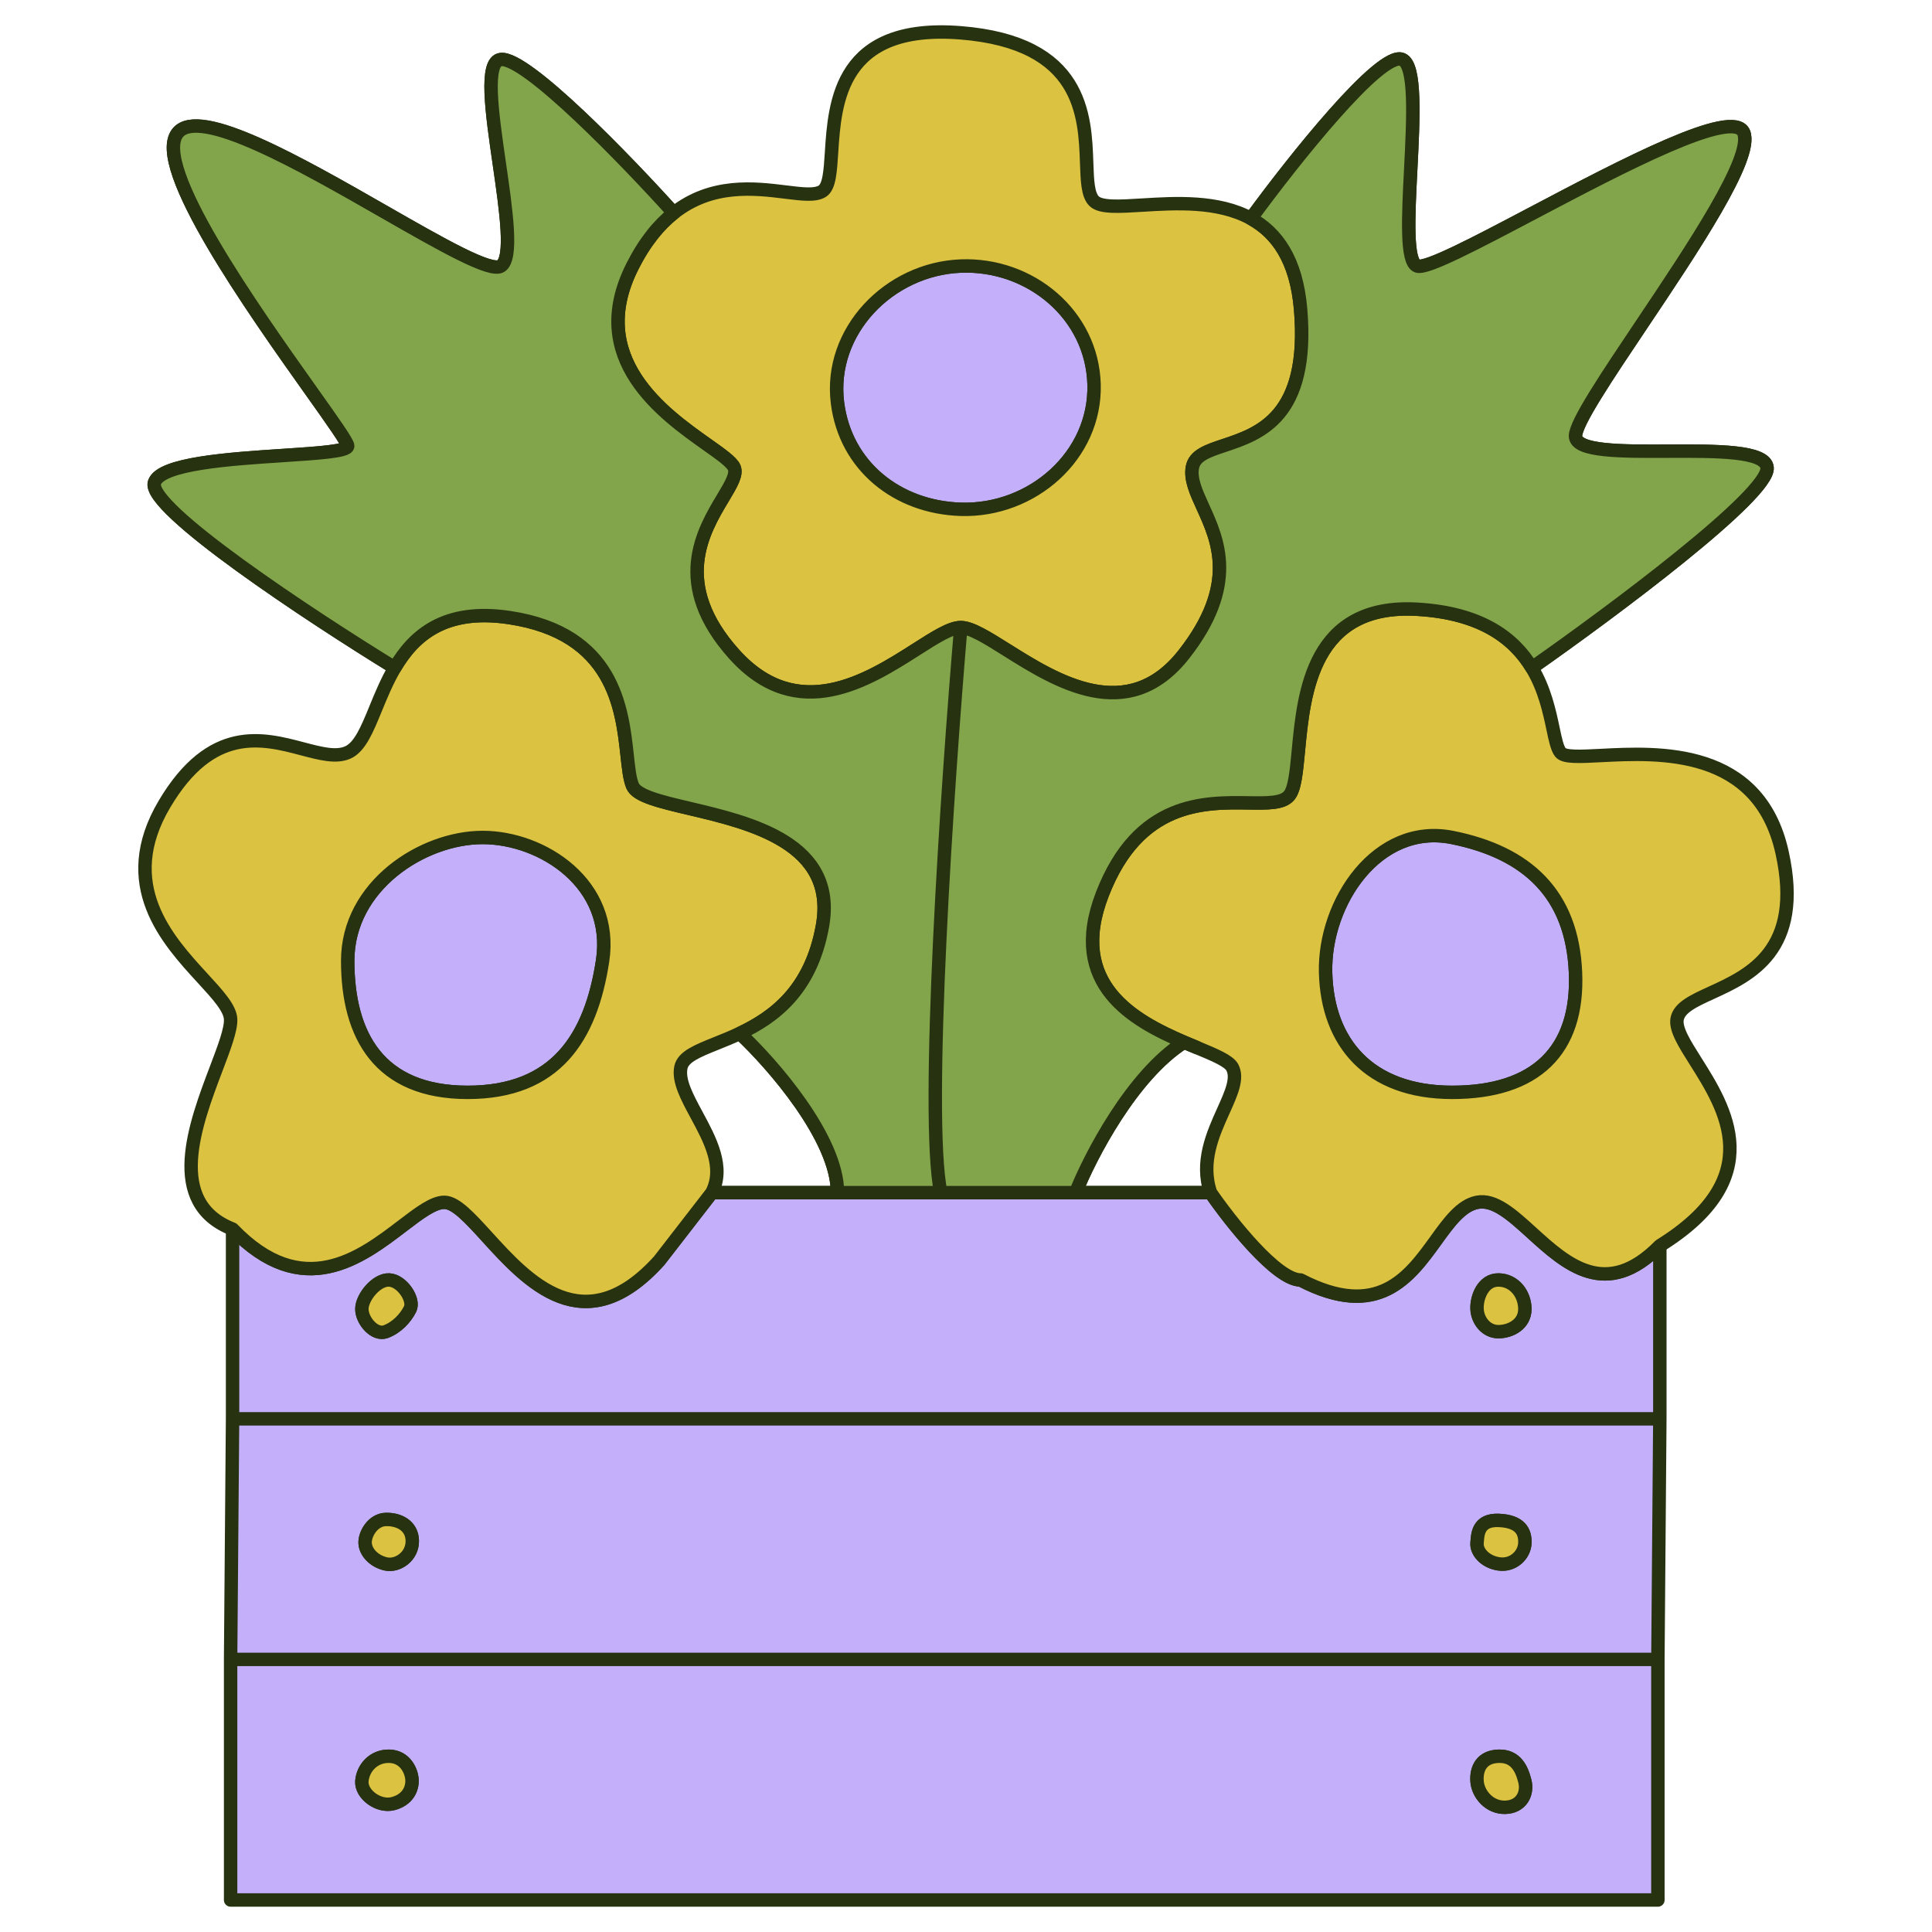 <svg width="72" height="72" viewBox="0 0 72 72" fill="none" xmlns="http://www.w3.org/2000/svg">
<path d="M17.428 40.709C14.137 40.709 12.958 38.598 12.958 35.805C12.958 33.011 15.752 31.21 17.987 31.21C20.221 31.21 22.891 32.948 22.457 35.805C22.022 38.661 20.718 40.709 17.428 40.709Z" fill="#C3AFFA"/>
<path d="M54.12 31.21C51.326 30.652 49.339 33.632 49.401 36.239C49.464 38.846 51.016 40.709 54.12 40.709C57.224 40.709 58.839 39.157 58.714 36.239C58.59 33.321 56.914 31.769 54.12 31.21Z" fill="#C3AFFA"/>
<path d="M31.21 15.007C30.88 12.349 33.129 10.021 35.805 9.915C38.396 9.813 40.701 11.731 40.772 14.324C40.844 16.981 38.462 19.063 35.805 18.98C33.434 18.906 31.503 17.36 31.21 15.007Z" fill="#C3AFFA"/>
<path fill-rule="evenodd" clip-rule="evenodd" d="M61.857 46.426V52.876L61.785 61.841V70.807H8.594V61.841L8.667 52.876V45.805C11.278 48.524 13.445 46.869 14.993 45.688C15.621 45.209 16.147 44.807 16.559 44.807C16.983 44.807 17.512 45.389 18.15 46.09C19.657 47.748 21.775 50.078 24.568 46.98L26.53 44.446H31.21H35.06H40.087H45.114C45.861 45.531 47.576 47.701 48.47 47.701C51.359 49.203 52.525 47.589 53.506 46.232C54 45.547 54.448 44.928 55.045 44.807C55.694 44.676 56.356 45.278 57.087 45.943C58.366 47.106 59.858 48.462 61.857 46.426ZM14.504 47.701C14.028 47.679 13.486 48.35 13.486 48.783C13.486 49.216 13.963 49.779 14.374 49.627C14.785 49.476 15.11 49.129 15.283 48.783C15.456 48.437 14.98 47.723 14.504 47.701ZM13.607 57.512C13.587 57.182 13.889 56.641 14.374 56.626C14.859 56.611 15.36 56.852 15.365 57.428C15.37 58.004 14.819 58.384 14.374 58.282C13.929 58.179 13.627 57.842 13.607 57.512ZM14.504 65.45C13.915 65.438 13.522 65.899 13.486 66.381C13.451 66.863 14.104 67.356 14.647 67.216C15.19 67.075 15.373 66.667 15.354 66.328C15.336 65.989 15.092 65.461 14.504 65.45ZM55.045 48.783C55.026 48.354 55.27 47.69 55.855 47.701C56.441 47.712 56.827 48.234 56.827 48.783C56.828 49.332 56.325 49.619 55.855 49.627C55.386 49.636 55.065 49.213 55.045 48.783ZM55.855 56.662C55.108 56.631 55.072 57.144 55.049 57.455C55.048 57.475 55.047 57.494 55.045 57.512C55.021 57.812 55.324 58.201 55.855 58.282C56.387 58.362 56.808 57.95 56.827 57.512C56.846 57.075 56.65 56.694 55.855 56.662ZM55.855 65.45C55.219 65.465 55.012 65.91 55.045 66.381C55.078 66.852 55.5 67.37 56.098 67.353C56.696 67.336 56.943 66.841 56.827 66.381C56.712 65.921 56.491 65.434 55.855 65.45Z" fill="#C3AFFA"/>
<path d="M61.857 52.876V46.426C59.858 48.462 58.366 47.106 57.087 45.943C56.356 45.278 55.694 44.676 55.045 44.807C54.448 44.928 54 45.547 53.506 46.232C52.525 47.589 51.359 49.203 48.47 47.701C47.576 47.701 45.861 45.531 45.114 44.446H40.087H35.06H31.21H26.53L24.568 46.98C21.775 50.078 19.657 47.748 18.15 46.09C17.512 45.389 16.983 44.807 16.559 44.807C16.147 44.807 15.621 45.209 14.993 45.688C13.445 46.869 11.278 48.524 8.667 45.805V52.876M61.857 52.876H8.667M61.857 52.876L61.785 61.841M8.667 52.876L8.594 61.841M61.785 61.841H8.594M61.785 61.841V70.807H8.594V61.841M14.504 47.701C14.028 47.679 13.486 48.35 13.486 48.783C13.486 49.216 13.963 49.779 14.374 49.627C14.785 49.476 15.11 49.129 15.283 48.783C15.456 48.437 14.98 47.723 14.504 47.701ZM55.855 47.701C55.27 47.69 55.026 48.354 55.045 48.783C55.065 49.213 55.386 49.636 55.855 49.627C56.325 49.619 56.828 49.332 56.827 48.783C56.827 48.234 56.441 47.712 55.855 47.701ZM55.855 56.662C56.65 56.694 56.846 57.075 56.827 57.512C56.808 57.95 56.387 58.362 55.855 58.282C55.324 58.201 55.021 57.812 55.045 57.512C55.047 57.494 55.048 57.475 55.049 57.455C55.072 57.144 55.108 56.631 55.855 56.662ZM14.374 56.626C13.889 56.641 13.587 57.182 13.607 57.512C13.627 57.842 13.929 58.179 14.374 58.282C14.819 58.384 15.37 58.004 15.365 57.428C15.36 56.852 14.859 56.611 14.374 56.626ZM14.504 65.45C13.915 65.438 13.522 65.899 13.486 66.381C13.451 66.863 14.104 67.356 14.647 67.216C15.19 67.075 15.373 66.667 15.354 66.328C15.336 65.989 15.092 65.461 14.504 65.45ZM55.045 66.381C55.012 65.91 55.219 65.465 55.855 65.45C56.491 65.434 56.712 65.921 56.827 66.381C56.943 66.841 56.696 67.336 56.098 67.353C55.5 67.37 55.078 66.852 55.045 66.381ZM12.958 35.805C12.958 38.598 14.137 40.709 17.428 40.709C20.718 40.709 22.022 38.661 22.457 35.805C22.891 32.948 20.221 31.21 17.987 31.21C15.752 31.21 12.958 33.011 12.958 35.805ZM49.401 36.239C49.339 33.632 51.326 30.652 54.12 31.21C56.914 31.769 58.59 33.321 58.714 36.239C58.839 39.157 57.224 40.709 54.12 40.709C51.016 40.709 49.464 38.846 49.401 36.239ZM35.805 9.915C33.129 10.021 30.88 12.349 31.21 15.007C31.503 17.36 33.434 18.906 35.805 18.98C38.462 19.063 40.844 16.981 40.772 14.324C40.701 11.731 38.396 9.813 35.805 9.915Z" stroke="#273210" stroke-width="0.5" stroke-linecap="round" stroke-linejoin="round"/>
<path d="M13.486 48.783C13.486 48.35 14.028 47.679 14.504 47.701C14.98 47.722 15.456 48.437 15.283 48.783C15.11 49.129 14.785 49.475 14.374 49.627C13.963 49.779 13.486 49.216 13.486 48.783Z" fill="#DBC241"/>
<path d="M55.045 48.783C55.026 48.353 55.27 47.69 55.855 47.701C56.441 47.712 56.827 48.234 56.827 48.783C56.828 49.332 56.325 49.619 55.855 49.627C55.386 49.635 55.065 49.212 55.045 48.783Z" fill="#DBC241"/>
<path d="M55.045 57.512C55.07 57.212 55.06 56.629 55.855 56.661C56.65 56.694 56.846 57.074 56.827 57.512C56.808 57.95 56.387 58.362 55.855 58.281C55.324 58.201 55.021 57.812 55.045 57.512Z" fill="#DBC241"/>
<path d="M13.607 57.512C13.587 57.182 13.889 56.641 14.374 56.626C14.859 56.611 15.36 56.852 15.365 57.428C15.37 58.003 14.819 58.384 14.374 58.281C13.929 58.179 13.627 57.842 13.607 57.512Z" fill="#DBC241"/>
<path d="M13.486 66.381C13.522 65.899 13.915 65.438 14.504 65.45C15.092 65.461 15.336 65.989 15.354 66.328C15.372 66.667 15.19 67.075 14.647 67.216C14.104 67.356 13.451 66.863 13.486 66.381Z" fill="#DBC241"/>
<path d="M55.855 65.45C55.219 65.465 55.012 65.91 55.045 66.381C55.078 66.852 55.5 67.37 56.098 67.353C56.696 67.336 56.943 66.841 56.827 66.381C56.712 65.921 56.491 65.434 55.855 65.45Z" fill="#DBC241"/>
<path fill-rule="evenodd" clip-rule="evenodd" d="M14.993 45.688C15.621 45.209 16.147 44.807 16.559 44.807C16.983 44.807 17.512 45.389 18.15 46.09C19.657 47.748 21.775 50.077 24.568 46.98L26.53 44.446C27.014 43.5 26.46 42.475 25.961 41.551C25.602 40.885 25.271 40.272 25.375 39.778C25.458 39.381 25.991 39.167 26.692 38.885C26.965 38.776 27.264 38.656 27.572 38.51C28.823 37.92 30.222 36.916 30.652 34.501C31.199 31.426 27.976 30.666 25.69 30.127C24.607 29.871 23.734 29.665 23.574 29.286C23.467 29.032 23.424 28.631 23.372 28.151C23.181 26.401 22.877 23.599 18.98 23.015C16.582 22.655 15.426 23.671 14.712 24.887C14.419 25.385 14.201 25.917 14.002 26.402C13.681 27.185 13.41 27.846 12.958 28.044C12.52 28.236 11.942 28.083 11.277 27.908C9.795 27.516 7.881 27.01 6.128 29.968C4.35 32.97 6.238 35.027 7.554 36.459C8.116 37.071 8.573 37.569 8.594 37.977C8.615 38.357 8.361 39.025 8.059 39.822C7.274 41.891 6.162 44.824 8.667 45.804C11.278 48.524 13.445 46.869 14.993 45.688ZM48.47 47.701C47.576 47.701 45.861 45.531 45.114 44.446C44.728 43.312 45.202 42.261 45.593 41.394C45.89 40.734 46.139 40.181 45.925 39.778C45.795 39.535 45.269 39.316 44.599 39.038C44.447 38.975 44.288 38.909 44.124 38.839C42.247 38.034 39.775 36.694 41.082 33.321C42.424 29.859 44.882 29.896 46.521 29.921C47.233 29.932 47.791 29.94 48.036 29.658C48.252 29.409 48.312 28.771 48.387 27.978C48.592 25.811 48.907 22.477 52.816 22.705C55.229 22.845 56.437 23.809 57.089 24.887C57.563 25.672 57.742 26.518 57.876 27.149C57.964 27.569 58.033 27.894 58.155 28.044C58.304 28.226 58.876 28.196 59.657 28.156C61.808 28.045 65.547 27.852 66.413 31.769C67.22 35.422 65.207 36.343 63.776 36.998C63.116 37.301 62.58 37.546 62.501 37.977C62.433 38.351 62.775 38.893 63.192 39.553C64.297 41.306 65.932 43.898 61.857 46.425C59.858 48.462 58.366 47.106 57.087 45.943C56.356 45.278 55.693 44.676 55.045 44.807C54.448 44.928 54 45.547 53.506 46.232C52.525 47.589 51.359 49.203 48.47 47.701ZM46.62 8.144C45.392 7.469 43.796 7.568 42.566 7.644C41.701 7.697 41.018 7.74 40.772 7.494C40.538 7.26 40.52 6.733 40.497 6.08C40.436 4.304 40.343 1.586 35.805 1.223C31.299 0.863 31.11 3.805 30.989 5.683C30.943 6.393 30.907 6.951 30.652 7.121C30.39 7.295 29.898 7.235 29.275 7.157C28.125 7.015 26.529 6.818 25.108 7.939C24.559 8.374 24.035 9.005 23.574 9.915C21.826 13.365 24.718 15.412 26.363 16.576C26.879 16.941 27.273 17.22 27.361 17.427C27.468 17.677 27.242 18.055 26.943 18.555C26.202 19.791 25.017 21.771 27.361 24.381C29.73 27.018 32.357 25.343 34.152 24.198C34.85 23.752 35.422 23.387 35.805 23.387C36.19 23.387 36.788 23.763 37.512 24.218C39.358 25.377 42.029 27.055 44.124 24.381C46.149 21.796 45.394 20.138 44.825 18.888C44.574 18.336 44.359 17.864 44.435 17.427C44.514 16.97 45.007 16.806 45.625 16.6C46.936 16.163 48.808 15.539 48.47 11.529C48.314 9.673 47.58 8.672 46.62 8.144ZM35.805 9.915C33.129 10.021 30.88 12.349 31.21 15.006C31.503 17.36 33.434 18.906 35.805 18.98C38.462 19.063 40.844 16.981 40.772 14.323C40.701 11.731 38.396 9.813 35.805 9.915ZM54.12 31.21C51.326 30.652 49.339 33.632 49.401 36.239C49.464 38.846 51.016 40.709 54.12 40.709C57.224 40.709 58.839 39.157 58.714 36.239C58.59 33.321 56.914 31.769 54.12 31.21ZM12.958 35.804C12.958 38.598 14.137 40.709 17.428 40.709C20.718 40.709 22.022 38.661 22.457 35.804C22.891 32.948 20.221 31.21 17.987 31.21C15.752 31.21 12.958 33.011 12.958 35.804Z" fill="#DBC241"/>
<path d="M26.53 44.446L24.568 46.98C21.775 50.077 19.657 47.748 18.15 46.09C17.512 45.389 16.983 44.807 16.559 44.807C16.147 44.807 15.621 45.209 14.993 45.688C13.445 46.869 11.278 48.524 8.667 45.804C6.162 44.824 7.274 41.891 8.059 39.822C8.361 39.025 8.615 38.357 8.594 37.977C8.573 37.569 8.116 37.071 7.554 36.459C6.238 35.027 4.35 32.97 6.128 29.968C7.881 27.01 9.795 27.516 11.277 27.908C11.942 28.083 12.52 28.236 12.958 28.044C13.41 27.846 13.681 27.185 14.002 26.402C14.201 25.917 14.419 25.385 14.712 24.887M26.53 44.446H31.21M26.53 44.446C27.014 43.5 26.46 42.475 25.961 41.551C25.602 40.885 25.271 40.272 25.375 39.778C25.458 39.381 25.991 39.167 26.692 38.885C26.965 38.776 27.264 38.656 27.572 38.51M45.114 44.446C45.861 45.531 47.576 47.701 48.47 47.701C51.359 49.203 52.525 47.589 53.506 46.232C54 45.547 54.448 44.928 55.045 44.807C55.693 44.676 56.356 45.278 57.087 45.943C58.366 47.106 59.858 48.462 61.857 46.425C65.932 43.898 64.297 41.306 63.192 39.553C62.775 38.893 62.433 38.351 62.501 37.977C62.58 37.546 63.116 37.301 63.776 36.998C65.207 36.343 67.22 35.422 66.413 31.769C65.547 27.852 61.808 28.045 59.657 28.156C58.876 28.196 58.304 28.226 58.155 28.044C58.033 27.894 57.964 27.569 57.876 27.149C57.742 26.518 57.563 25.672 57.089 24.887M45.114 44.446H40.087M45.114 44.446C44.728 43.312 45.202 42.261 45.593 41.394C45.89 40.734 46.139 40.181 45.925 39.778C45.795 39.535 45.269 39.316 44.599 39.038C44.447 38.975 44.288 38.909 44.124 38.839M35.805 23.387C35.308 29.21 34.464 41.575 35.06 44.446M35.805 23.387C35.422 23.387 34.85 23.752 34.152 24.198C32.357 25.343 29.73 27.018 27.361 24.381C25.017 21.771 26.202 19.791 26.943 18.555C27.242 18.055 27.468 17.677 27.361 17.427C27.273 17.22 26.879 16.941 26.363 16.576C24.718 15.412 21.826 13.365 23.574 9.915C24.035 9.005 24.559 8.374 25.108 7.939M35.805 23.387C36.19 23.387 36.788 23.763 37.512 24.218C39.358 25.377 42.029 27.055 44.124 24.381C46.149 21.796 45.394 20.138 44.825 18.888C44.574 18.336 44.359 17.864 44.435 17.427C44.514 16.97 45.007 16.806 45.625 16.6C46.936 16.163 48.808 15.539 48.47 11.529C48.314 9.673 47.58 8.672 46.62 8.144M14.712 24.887C15.426 23.671 16.582 22.655 18.98 23.015C22.877 23.599 23.181 26.401 23.372 28.151C23.424 28.631 23.467 29.032 23.574 29.286C23.734 29.665 24.607 29.871 25.69 30.127C27.976 30.666 31.199 31.426 30.652 34.501C30.222 36.916 28.823 37.92 27.572 38.51M14.712 24.887C11.602 22.98 5.458 18.93 5.756 17.986C5.981 17.274 8.561 17.105 10.57 16.974C11.887 16.887 12.958 16.817 12.958 16.621C12.958 16.486 12.393 15.691 11.596 14.57C9.452 11.552 5.629 6.171 6.625 4.949C7.436 3.954 11.198 6.107 14.318 7.893C16.455 9.116 18.291 10.167 18.669 9.915C19.116 9.617 18.862 7.86 18.608 6.099C18.332 4.192 18.056 2.281 18.669 2.217C19.613 2.118 23.355 5.99 25.108 7.939M25.108 7.939C26.529 6.818 28.125 7.015 29.275 7.157C29.898 7.235 30.39 7.295 30.652 7.121C30.907 6.951 30.943 6.393 30.989 5.683C31.11 3.805 31.299 0.863 35.805 1.223C40.343 1.586 40.436 4.304 40.497 6.08C40.52 6.733 40.538 7.26 40.772 7.494C41.018 7.74 41.701 7.697 42.566 7.644C43.796 7.568 45.392 7.469 46.62 8.144M46.62 8.144C48.168 6.023 51.462 1.869 52.257 2.217C52.771 2.442 52.67 4.41 52.574 6.301C52.483 8.067 52.397 9.765 52.816 9.915C53.155 10.036 54.987 9.071 57.132 7.94C60.486 6.173 64.606 4.002 64.985 4.949C65.352 5.867 63.089 9.243 61.18 12.09C59.863 14.054 58.714 15.767 58.714 16.248C58.714 16.83 60.422 16.822 62.168 16.814C63.96 16.806 65.791 16.798 65.854 17.427C65.953 18.421 60.052 22.814 57.089 24.887M57.089 24.887C56.437 23.809 55.229 22.845 52.816 22.705C48.907 22.477 48.592 25.811 48.387 27.978C48.312 28.771 48.252 29.409 48.036 29.658C47.791 29.94 47.233 29.932 46.521 29.921C44.882 29.896 42.424 29.859 41.082 33.321C39.775 36.694 42.247 38.034 44.124 38.839M27.572 38.51C28.785 39.644 31.21 42.419 31.21 44.446M31.21 44.446H35.06M35.06 44.446H40.087M40.087 44.446C40.626 43.092 42.187 40.074 44.124 38.839M14.504 47.701C14.028 47.679 13.486 48.35 13.486 48.783C13.486 49.216 13.963 49.779 14.374 49.627C14.785 49.475 15.11 49.129 15.283 48.783C15.456 48.437 14.98 47.722 14.504 47.701ZM55.855 47.701C55.27 47.69 55.026 48.353 55.045 48.783C55.065 49.212 55.386 49.635 55.855 49.627C56.325 49.619 56.828 49.332 56.827 48.783C56.827 48.234 56.441 47.712 55.855 47.701ZM55.855 56.661C55.06 56.629 55.07 57.212 55.045 57.512C55.021 57.812 55.324 58.201 55.855 58.281C56.387 58.362 56.808 57.95 56.827 57.512C56.846 57.074 56.65 56.694 55.855 56.661ZM14.374 56.626C13.889 56.641 13.587 57.182 13.607 57.512C13.627 57.842 13.929 58.179 14.374 58.281C14.819 58.384 15.37 58.003 15.365 57.428C15.36 56.852 14.859 56.611 14.374 56.626ZM14.504 65.45C13.915 65.438 13.522 65.899 13.486 66.381C13.451 66.863 14.104 67.356 14.647 67.216C15.19 67.075 15.372 66.667 15.354 66.328C15.336 65.989 15.092 65.461 14.504 65.45ZM55.045 66.381C55.012 65.91 55.219 65.465 55.855 65.45C56.491 65.434 56.712 65.921 56.827 66.381C56.943 66.841 56.696 67.336 56.098 67.353C55.5 67.37 55.078 66.852 55.045 66.381ZM12.958 35.804C12.958 38.598 14.137 40.709 17.428 40.709C20.718 40.709 22.022 38.661 22.457 35.804C22.891 32.948 20.221 31.21 17.987 31.21C15.752 31.21 12.958 33.011 12.958 35.804ZM49.401 36.239C49.339 33.632 51.326 30.652 54.12 31.21C56.914 31.769 58.59 33.321 58.714 36.239C58.839 39.157 57.224 40.709 54.12 40.709C51.016 40.709 49.464 38.846 49.401 36.239ZM35.805 9.915C33.129 10.021 30.88 12.349 31.21 15.006C31.503 17.36 33.434 18.906 35.805 18.98C38.462 19.063 40.844 16.981 40.772 14.323C40.701 11.731 38.396 9.813 35.805 9.915Z" stroke="#273210" stroke-width="0.5" stroke-linecap="round" stroke-linejoin="round"/>
<path d="M18.98 23.015C16.582 22.656 15.426 23.671 14.712 24.887C11.602 22.98 5.458 18.93 5.756 17.986C5.981 17.274 8.561 17.105 10.57 16.974C11.887 16.887 12.958 16.817 12.958 16.621C12.958 16.486 12.393 15.691 11.596 14.57C9.452 11.552 5.629 6.171 6.625 4.949C7.436 3.954 11.198 6.107 14.318 7.893L14.318 7.893C16.455 9.117 18.291 10.167 18.669 9.915C19.116 9.617 18.863 7.86 18.608 6.099L18.608 6.099C18.332 4.192 18.056 2.281 18.669 2.217C19.613 2.118 23.355 5.99 25.108 7.939C24.559 8.374 24.035 9.006 23.574 9.915C21.826 13.365 24.718 15.412 26.363 16.576L26.363 16.576C26.879 16.941 27.273 17.22 27.361 17.427C27.468 17.677 27.242 18.055 26.943 18.555C26.202 19.792 25.017 21.771 27.361 24.381C29.731 27.018 32.357 25.343 34.152 24.198C34.85 23.752 35.423 23.387 35.805 23.387C36.19 23.387 36.788 23.763 37.513 24.218C39.358 25.377 42.029 27.055 44.124 24.381C46.149 21.796 45.394 20.138 44.825 18.888L44.825 18.888C44.574 18.336 44.359 17.864 44.435 17.427C44.514 16.97 45.007 16.806 45.625 16.6C46.936 16.163 48.808 15.539 48.47 11.529C48.314 9.673 47.58 8.672 46.62 8.144C48.168 6.023 51.463 1.869 52.257 2.217C52.771 2.442 52.67 4.41 52.574 6.301V6.301C52.483 8.067 52.397 9.765 52.816 9.915C53.155 10.036 54.987 9.071 57.132 7.94C60.486 6.173 64.606 4.002 64.985 4.949C65.352 5.867 63.089 9.243 61.18 12.09C59.863 14.054 58.714 15.767 58.714 16.248C58.714 16.83 60.423 16.822 62.168 16.814C63.96 16.806 65.791 16.798 65.854 17.427C65.953 18.421 60.052 22.815 57.089 24.887C56.437 23.809 55.229 22.845 52.816 22.705C48.907 22.477 48.592 25.811 48.387 27.978C48.312 28.771 48.252 29.409 48.036 29.658C47.791 29.94 47.233 29.932 46.521 29.921C44.882 29.896 42.424 29.859 41.082 33.321C39.775 36.694 42.248 38.034 44.124 38.839C42.187 40.074 40.626 43.092 40.087 44.446H35.06H31.211C31.211 42.419 28.785 39.644 27.572 38.511C28.823 37.92 30.222 36.916 30.652 34.501C31.199 31.426 27.976 30.666 25.691 30.127C24.607 29.871 23.734 29.665 23.574 29.286C23.467 29.032 23.424 28.631 23.372 28.151C23.181 26.401 22.877 23.599 18.98 23.015Z" fill="#82A44B"/>
<path d="M35.805 23.387C35.308 29.21 34.464 41.575 35.06 44.446M35.805 23.387C35.423 23.387 34.85 23.752 34.152 24.198C32.357 25.343 29.731 27.018 27.361 24.381C25.017 21.771 26.202 19.792 26.943 18.555C27.242 18.055 27.468 17.677 27.361 17.427C27.273 17.22 26.879 16.941 26.363 16.576C24.718 15.412 21.826 13.365 23.574 9.915C24.035 9.006 24.559 8.374 25.108 7.939C23.355 5.99 19.613 2.118 18.669 2.217C18.056 2.281 18.332 4.192 18.608 6.099C18.863 7.86 19.116 9.617 18.669 9.915C18.291 10.167 16.455 9.117 14.318 7.893C11.198 6.107 7.436 3.954 6.625 4.949C5.629 6.171 9.452 11.552 11.596 14.57C12.393 15.691 12.958 16.486 12.958 16.621C12.958 16.817 11.887 16.887 10.57 16.974C8.561 17.105 5.981 17.274 5.756 17.986C5.458 18.93 11.602 22.98 14.712 24.887C15.426 23.671 16.582 22.656 18.98 23.015C22.877 23.599 23.181 26.401 23.372 28.151C23.424 28.631 23.467 29.032 23.574 29.286C23.734 29.665 24.607 29.871 25.691 30.127C27.976 30.666 31.199 31.426 30.652 34.501C30.222 36.916 28.823 37.92 27.572 38.511C28.785 39.644 31.211 42.419 31.211 44.446H35.06M35.805 23.387C36.19 23.387 36.788 23.763 37.513 24.218C39.358 25.377 42.029 27.055 44.124 24.381C46.149 21.796 45.394 20.138 44.825 18.888C44.574 18.337 44.359 17.864 44.435 17.427C44.514 16.97 45.007 16.806 45.625 16.6C46.936 16.163 48.808 15.539 48.47 11.529C48.314 9.673 47.58 8.672 46.62 8.144C48.168 6.023 51.463 1.869 52.257 2.217C52.771 2.442 52.67 4.41 52.574 6.301C52.483 8.067 52.397 9.765 52.816 9.915C53.155 10.036 54.987 9.071 57.132 7.94C60.486 6.173 64.606 4.002 64.985 4.949C65.352 5.867 63.089 9.243 61.18 12.09C59.863 14.054 58.714 15.767 58.714 16.248C58.714 16.83 60.423 16.822 62.168 16.814C63.96 16.806 65.791 16.798 65.854 17.427C65.953 18.421 60.052 22.815 57.089 24.887C56.437 23.809 55.229 22.845 52.816 22.705C48.907 22.477 48.592 25.811 48.387 27.978C48.312 28.771 48.252 29.409 48.036 29.658C47.791 29.94 47.233 29.932 46.521 29.921C44.882 29.896 42.424 29.859 41.082 33.321C39.775 36.694 42.248 38.034 44.124 38.839M35.06 44.446H40.087C40.626 43.092 42.187 40.074 44.124 38.839M44.124 38.839C44.288 38.909 44.447 38.975 44.599 39.038" stroke="#273210" stroke-width="0.5" stroke-linecap="round" stroke-linejoin="round"/>
</svg>
